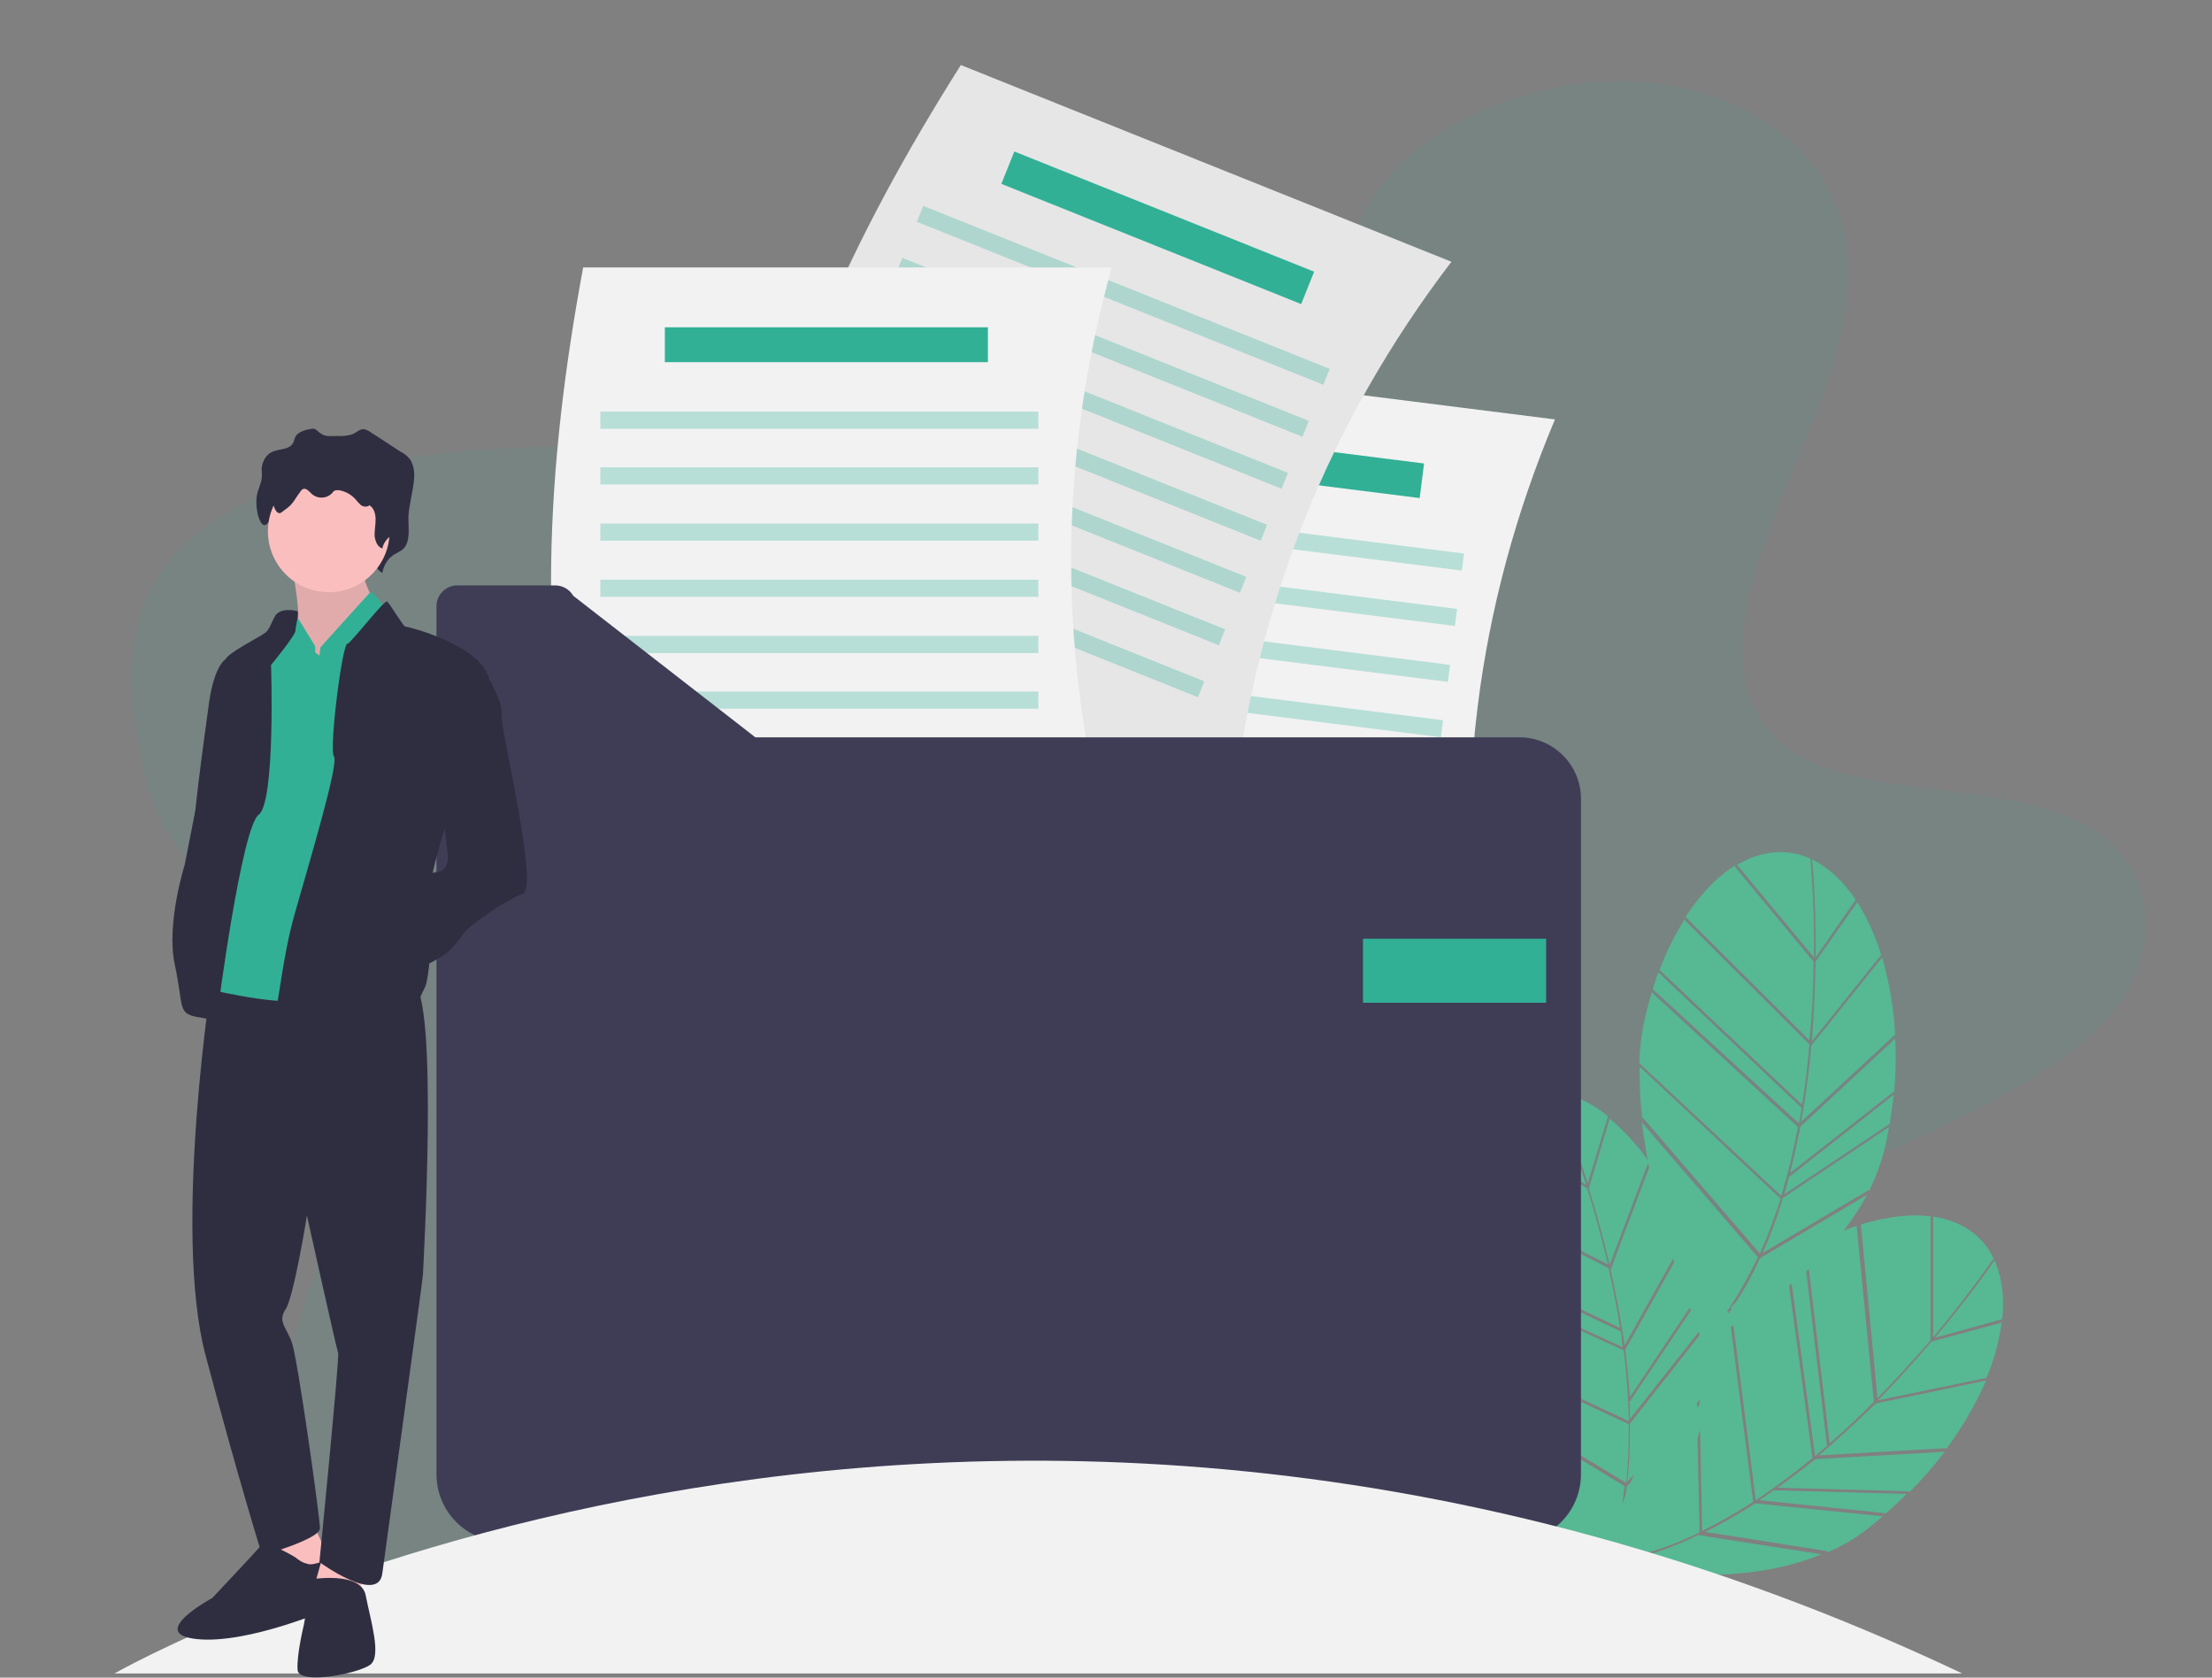 <?xml version="1.0" encoding="utf-8"?>
<!-- Generator: Adobe Illustrator 23.0.3, SVG Export Plug-In . SVG Version: 6.00 Build 0)  -->
<svg version="1.1" id="ebf8a77a-edff-4dc3-b5b4-de0e5991af45"
	 xmlns="http://www.w3.org/2000/svg" xmlns:xlink="http://www.w3.org/1999/xlink" x="0px" y="0px" viewBox="0 0 425.2 322.4"
	 style="enable-background:new 0 0 425.2 322.4;" xml:space="preserve">
<rect x="0" y="0" width="425.2" height="322.4" fill="#808080" stroke="none"/>
<style type="text/css">
	.st0{opacity:0.1;fill:#31B096;enable-background:new    ;}
	.st1{fill:#57B894;}
	.st2{fill:#F2F2F2;}
	.st3{fill:#31B096;}
	.st4{opacity:0.3;fill:#31B096;enable-background:new    ;}
	.st5{fill:#E6E6E6;}
	.st6{fill:#3F3D56;}
	.st7{fill:#FBBEBE;}
	.st8{opacity:0.1;enable-background:new    ;}
	.st9{fill:#2F2E41;}
</style>
<title>setup analytics</title>
<path class="st0" d="M211.9,77.2c-22.8,7.3-46.5,8.3-69.6,8.4c-23.1,0-46.1-0.7-69.5,3.2c-15,2.6-31.3,8-40.2,18.9
	c-8.6,10.5-8,23.2-6.1,34.6c1.4,8.5,3.6,17.3,10.2,23.4c4.6,4.3,11,6.9,16.1,10.7c17.9,13.2,17.2,37.5,10.7,59
	c-3.1,10-7.2,20.1-8.8,30.2c-1.6,10.1-0.2,20.5,6.9,27.8c7,7.2,18.8,10.2,30.6,11c24,1.8,49.5-4.3,73.8-11.4
	c53.9-15.6,106.5-35.9,159-56.3c19.4-7.5,38.9-15.1,57.2-24.7c10.2-5.4,20.3-11.7,26-20.4c7.2-11,5.1-24.5-4.8-31.5
	c-16.7-11.7-48.8-4.7-62.5-18.8c-7.6-7.8-6.8-19.7-3.8-30.4c6.7-23.3,23.2-47.4,16.8-68.8c-4.4-14.8-20.2-25.4-39.3-26.4
	c-20.1-0.9-43.8,8.5-52.4,25C253.5,57.7,232.1,70.8,211.9,77.2z"/>
<path class="st1" d="M349,184.8c-0.1,4.6-0.3,9.8-0.7,15.3l13.3-16.6l0.1,0.3c-1.1-3.7-2.7-7.3-4.8-10.6l0.1,0.2L349,184.8z"/>
<path class="st1" d="M349,184l7.7-11.1c-2.2-3.3-4.9-5.9-7.9-7.5c-0.2-0.1-0.3-0.2-0.5-0.2C348.5,166.4,349.1,173.8,349,184z"/>
<path class="st1" d="M363.2,216.2c0.3-1.9,0.6-3.9,0.8-5.8l-20.1,15.8l0-0.1c-0.3,1.1-0.6,2.3-0.9,3.4l20.2-13.5L363.2,216.2z"/>
<path class="st1" d="M346.2,215.6l18-16.7l0.1,0.3c-0.2-5.1-1.1-10.3-2.5-15.2l-13.6,16.9C347.7,206.1,347.1,210.9,346.2,215.6z"/>
<path class="st1" d="M347.8,200.7l-24-23.9l0.1-0.3c-1.9,3.1-3.6,6.4-4.9,9.9l27.4,25.9C347.1,208.2,347.5,204.3,347.8,200.7z"/>
<path class="st1" d="M345.8,215.9c0.2-1,0.4-2,0.5-3l-27.5-26l0.1-0.3c-0.5,1.2-0.9,2.5-1.3,3.8l0.1-0.3L345.8,215.9z"/>
<path class="st1" d="M344.1,225.4l19.9-15.6l0.1,0.3c0.3-3.5,0.4-7,0.2-10.5l-18.2,16.9C345.5,219.5,344.8,222.5,344.1,225.4z"/>
<path class="st1" d="M315.8,214.8l22.5,26.1c1.5-3.4,2.8-6.9,4-10.5l-27.1-25.4c-0.1,3.4,0.1,6.7,0.5,10.1L315.8,214.8z"/>
<path class="st1" d="M348,165.2l0.2-0.1c-4.7-2.2-9.7-1.6-14.3,1.1l14.8,17.8C348.8,172.9,348,165.3,348,165.2z"/>
<path class="st1" d="M342.4,231.3c-1,3.2-2.2,6.4-3.6,9.5l20.4-12.1l0,0.3c1.4-2.8,2.5-5.7,3.2-8.8c0.3-1.2,0.5-2.4,0.7-3.6
	l-20.5,13.7C342.6,230.6,342.5,231,342.4,231.3z"/>
<path class="st1" d="M348.6,184.8l-15.1-18.2l0.1-0.3c-3.5,2.1-6.7,5.5-9.6,9.9l23.8,23.7C348.4,194.5,348.6,189.4,348.6,184.8z"/>
<path class="st1" d="M342.4,229.8c1.3-4.3,2.4-8.8,3.2-13.2l-28.1-25.9c-0.5,1.7-1,3.6-1.4,5.4c-0.6,2.7-0.9,5.4-1,8.2L342.4,229.8
	L342.4,229.8z"/>
<path class="st1" d="M371.3,257.8c-3,3.5-6.5,7.4-10.3,11.3l20.8-4.3l-0.1,0.3c1.6-3.6,2.6-7.4,3.1-11.2l-0.1,0.3L371.3,257.8z"/>
<path class="st1" d="M383.6,242.7c-0.1-0.2-0.1-0.3-0.2-0.5c-0.7,1-4.9,7.1-11.5,14.9l13-3.6C385.3,249.6,384.9,245.9,383.6,242.7z"
	/>
<path class="st1" d="M341.1,286.3c-1,0.7-1.9,1.3-2.9,2l24.2,2.5l-0.2,0.3c1.5-1.3,2.9-2.6,4.3-4l-25.5-0.7L341.1,286.3z"/>
<path class="st1" d="M349.6,279.7l24.5-1.4l-0.1,0.3c3.1-4.1,5.7-8.6,7.8-13.3l-21.2,4.4C356.8,273.3,353.2,276.7,349.6,279.7z"/>
<path class="st1" d="M341.7,285.9l25.3,0.7l-0.1,0.3c2.5-2.5,4.8-5.1,6.9-7.9l-24.8,1.4C346.5,282.3,344.1,284.2,341.7,285.9z"/>
<path class="st1" d="M311.5,300.2c0.2-0.2,0.3-0.4,0.5-0.6c5.1-1.1,10-2.8,14.7-5.1l-0.4-18.2c0.2-0.5,0.3-1,0.5-1.4l0.4,19.3
	c3.4-1.7,6.6-3.5,9.8-5.6l-4.3-33.6c0.2-0.1,0.4-0.2,0.5-0.3l4.3,33.6l0,0c3.8-2.5,7.4-5.2,10.9-8.1l-4.5-33.1
	c0.2-0.1,0.3-0.3,0.5-0.4l4.5,33.1c0.8-0.6,1.5-1.3,2.3-1.9l-4-33.5c0.2-0.2,0.3-0.3,0.5-0.5l4,33.5c3.1-2.7,5.9-5.4,8.5-8
	l-3.3-33.7l0.3-0.2c-0.9,0.3-1.9,0.6-2.8,1c1.7-2.2,3.2-4.5,4.5-6.9l-20.6,12.2c-1.3,2.9-2.8,5.7-4.5,8.3c-0.4,0.4-0.7,0.8-1.1,1.2
	l0.1,0.4c-0.2,0.2-0.3,0.5-0.5,0.7l-0.1-0.5c-0.2,0.2-0.4,0.5-0.6,0.7c2.4-3.5,4.5-7.2,6.3-11l-22.3-25.9c0.3,2.4,0.7,4.8,1.1,7.2
	c-2.1-3-4.6-5.7-7.5-8.1l0.2,0.2l-4,13.4c1.4,4.4,2.8,9.4,4,14.7l7.4-19.6c0.1,0.3,0.1,0.6,0.2,0.9l-7.4,19.6c1.1,5,2,9.9,2.7,14.5
	l9.3-16.6c0.1,0.2,0.1,0.5,0.2,0.7l-9.4,16.8c0.4,3.1,0.7,6.2,0.9,9.1l11.5-17.2c0.1,0.2,0.2,0.4,0.2,0.6l-11.7,17.4l-0.1-0.1
	c0.1,1.2,0.1,2.3,0.1,3.5l13.2-16.7c0.1,0.2,0.2,0.4,0.2,0.6l-13.4,17c0,0.4,0,0.7,0,1.1c0,3.4-0.1,6.8-0.5,10.1l1.3-1.5
	c-0.2,0.5-0.4,1.1-0.7,1.6l-0.7,0.8c-0.1,0.5-0.1,1-0.2,1.5c-0.2,0.6-0.5,1.3-0.7,1.9c0.2-1.1,0.3-2.3,0.5-3.5l-29.3-17.7
	c8.4,18.4,23.3,35.4,24.2,36.5c0.6-1.4,1.2-2.8,1.7-4.2c0.2,0,0.3-0.1,0.5-0.1c-0.1,0.2-0.1,0.3-0.2,0.5c-0.1,0-0.2,0-0.3,0
	c0.1,0,0.2,0,0.2,0.1c-0.4,1-0.8,2-1.2,3c0.6-0.6,1.5-1.5,2.5-2.7c6.7,1.3,24.8,3.9,39.7-2.3l-23.7-3.7
	C322,297.2,316.9,299,311.5,300.2z M326.2,269.6l0.5-0.6l0,0.9l-0.5,0.6L326.2,269.6z"/>
<path class="st1" d="M383.1,242l0.2,0c-2.2-4.7-6.4-7.4-11.7-8.2l0,23.2C378.7,248.5,383,242.1,383.1,242z"/>
<path class="st1" d="M336.6,289.4c-2.8,1.8-5.8,3.5-8.8,5l23.5,3.7l-0.2,0.3c2.9-1.2,5.6-2.8,8-4.7c1-0.8,1.9-1.5,2.8-2.3l-24.5-2.5
	C337.2,289,336.9,289.2,336.6,289.4z"/>
<path class="st1" d="M360.9,268.7c3.8-3.9,7.2-7.7,10.2-11.1l0-23.7l0.3-0.1c-4-0.6-8.7,0-13.7,1.5L360.9,268.7z"/>
<path class="st1" d="M309.1,214.5c-3.1-2.5-6.5-4.1-9.9-4.7c-0.2,0-0.4-0.1-0.5-0.1c0.5,1.2,3.4,7.9,6.5,17.7L309.1,214.5z"/>
<path class="st1" d="M309.2,243.7L279,228.4l0-0.3c-0.9,3.6-1.4,7.2-1.6,10.9l34,16.2C310.8,251.1,310,247.2,309.2,243.7z"/>
<path class="st1" d="M311.6,255.9l-34.2-16.3l0-0.3c-0.1,1.3-0.1,2.6-0.1,4l0-0.3l34.6,15.9C311.8,257.8,311.7,256.8,311.6,255.9z"
	/>
<path class="st1" d="M313.1,273.7L279.5,258c1,3.2,2.2,6.4,3.6,9.4l0-0.3l29.5,17.9C313,281.2,313.1,277.5,313.1,273.7z"/>
<path class="st1" d="M298.4,209.9l0.1-0.1c-5.2-0.6-9.7,1.4-13.2,5.5l19.6,12.4C301.5,217,298.4,210,298.4,209.9z"/>
<path class="st1" d="M305.1,228.4l-20-12.7l0-0.3c-2.6,3.1-4.7,7.3-6,12.4l30,15.2C307.8,237.7,306.5,232.8,305.1,228.4z"/>
<path class="st1" d="M313.1,273.1c-0.1-4.5-0.4-9.1-1-13.6l-34.7-15.9c0,1.8,0.1,3.7,0.3,5.6c0.3,2.7,0.8,5.5,1.6,8.1L313.1,273.1
	L313.1,273.1z"/>
<path class="st2" d="M284.8,192.6L184,179.9c-4.6-38,2.3-75.1,14.1-112l100.8,12.7C283.7,116.8,279.2,154.1,284.8,192.6z"/>
<rect x="239.2" y="57.4" transform="matrix(0.125 -0.992 0.992 0.125 124.453 318.066)" class="st3" width="6.7" height="62.1"/>
<rect x="237.8" y="60.6" transform="matrix(0.125 -0.992 0.992 0.125 107.64 327.449)" class="st4" width="3.3" height="84.2"/>
<rect x="236.5" y="71.3" transform="matrix(0.125 -0.992 0.992 0.125 95.852 335.467)" class="st4" width="3.3" height="84.2"/>
<rect x="235.1" y="82" transform="matrix(0.125 -0.992 0.992 0.125 84.064 343.486)" class="st4" width="3.3" height="84.2"/>
<rect x="233.8" y="92.7" transform="matrix(0.125 -0.992 0.992 0.125 72.276 351.504)" class="st4" width="3.3" height="84.2"/>
<rect x="232.4" y="103.4" transform="matrix(0.125 -0.992 0.992 0.125 60.487 359.522)" class="st4" width="3.3" height="84.2"/>
<rect x="231.1" y="114.1" transform="matrix(0.125 -0.992 0.992 0.125 48.699 367.54)" class="st4" width="3.3" height="84.2"/>
<rect x="229.7" y="124.8" transform="matrix(0.125 -0.992 0.992 0.125 36.911 375.559)" class="st4" width="3.3" height="84.2"/>
<path class="st5" d="M237,155.1l-94.3-37.8c5.2-37.9,21.3-72.1,42-104.8l94.3,37.8C255.2,81.5,241.4,116.5,237,155.1z"/>
<rect x="219.2" y="12.7" transform="matrix(0.372 -0.928 0.928 0.372 99.158 234.027)" class="st3" width="6.7" height="62.1"/>
<rect x="214.3" y="14.6" transform="matrix(0.372 -0.928 0.928 0.372 82.974 236.066)" class="st4" width="3.3" height="84.2"/>
<rect x="210.3" y="24.6" transform="matrix(0.372 -0.928 0.928 0.372 71.171 238.626)" class="st4" width="3.3" height="84.2"/>
<rect x="206.3" y="34.6" transform="matrix(0.372 -0.928 0.928 0.372 59.367 241.186)" class="st4" width="3.3" height="84.2"/>
<rect x="202.3" y="44.6" transform="matrix(0.372 -0.928 0.928 0.372 47.563 243.746)" class="st4" width="3.3" height="84.2"/>
<rect x="198.3" y="54.6" transform="matrix(0.372 -0.928 0.928 0.372 35.76 246.306)" class="st4" width="3.3" height="84.2"/>
<rect x="194.2" y="64.6" transform="matrix(0.372 -0.928 0.928 0.372 23.956 248.866)" class="st4" width="3.3" height="84.2"/>
<rect x="190.2" y="74.6" transform="matrix(0.372 -0.928 0.928 0.372 12.153 251.426)" class="st4" width="3.3" height="84.2"/>
<path class="st2" d="M213.7,164.3H112.1c-9.3-37.1-7.1-74.8,0-112.9h101.6C203.2,89.2,203.4,126.8,213.7,164.3z"/>
<rect x="127.8" y="62.9" class="st3" width="62.1" height="6.7"/>
<rect x="115.4" y="79.1" class="st4" width="84.2" height="3.3"/>
<rect x="115.4" y="89.8" class="st4" width="84.2" height="3.3"/>
<rect x="115.4" y="100.6" class="st4" width="84.2" height="3.3"/>
<rect x="115.4" y="111.4" class="st4" width="84.2" height="3.3"/>
<rect x="115.4" y="122.2" class="st4" width="84.2" height="3.3"/>
<rect x="115.4" y="132.9" class="st4" width="84.2" height="3.3"/>
<rect x="115.4" y="143.7" class="st4" width="84.2" height="3.3"/>
<path class="st6" d="M145.2,141.7l-35-27.2c-0.7-1.2-2-2-3.5-2H87.9c-2.2,0-4,1.8-4,4l0,0v166.8c0,7.2,5.8,13,13,13h194
	c7.2,0,13-5.8,13-13V153.5c0-6.5-5.3-11.8-11.8-11.8H145.2z"/>
<rect x="262" y="180.4" class="st3" width="35.2" height="12.3"/>
<path class="st2" d="M22,321.6c0,0,160.9-92,355.2,0"/>
<path class="st7" d="M56.4,110.4c0,0,1.7,9.2,0.5,9.8c-1,0.6-1.9,1.3-2.8,2.1l3.1,4.3l7.4,1.6l7.1-6.6V115c0,0-2.1-3.3-1.7-5.4
	C70.4,107.6,56.4,110.4,56.4,110.4z"/>
<path class="st8" d="M56.4,110.4c0,0,1.7,9.2,0.5,9.8c-1,0.6-1.9,1.3-2.8,2.1l3.1,4.3l7.4,1.6l7.1-6.6V115c0,0-2.1-3.3-1.7-5.4
	C70.4,107.6,56.4,110.4,56.4,110.4z"/>
<path class="st9" d="M44.5,126.1l-1,0.5c0,0-2.2,0.9-3.3,8.3c-1,7.4-3.5,25.2-2.8,25.7s0.3,4,0.3,4l5.2-27.1L44.5,126.1z"/>
<path class="st9" d="M56.8,83.9c-0.2,0.3-0.2,0.7-0.4,1.1c-0.7,1.5-2.6,1.2-4,1.8c-1.2,0.5-2,1.8-2.1,3.3c0,0.6,0.1,1.2,0,1.8
	c-0.1,1.1-0.7,2.1-0.9,3.2c-0.5,2.7,0.7,7,2,5.5c0.4-0.5,0.9-0.8,1.4-1.2c1.2-1.1,1.8-2.8,2.7-4.1c0.1-0.2,0.3-0.4,0.5-0.5
	c0.7-0.3,1.3,0.6,1.9,1.2c1.1,1.2,3,1.3,4.1,0.2c0.1-0.1,0.2-0.2,0.3-0.3c0.2-0.2,0.4-0.5,0.6-0.6c0.3-0.1,0.6-0.2,0.9-0.1
	c1.4,0.2,2.6,1,3.5,2.1c0.5,0.6,0.8,1.2,1.4,1.7c0.6,0.4,1.4,0.6,1.9,0.1c1,0.7,1.4,2.2,1.4,3.6c0,1.4-0.3,2.7-0.2,4.1
	s0.6,2.8,1.7,3.3c0.2-1.2,0.8-2.4,1.8-3.2c0.7-0.6,1.6-0.8,2.3-1.5c1.3-1.4,0.9-3.8,0.9-5.9c0.1-2.5,0.9-5,1.1-7.5
	c0.1-1.3-0.1-2.6-0.7-3.6c-0.5-0.7-1.1-1.2-1.9-1.6L71,82.9c-0.3-0.2-0.6-0.3-0.9-0.4c-0.9-0.2-1.6,0.7-2.5,1
	c-0.7,0.2-1.4,0.3-2.2,0.3c-2.3-0.1-2.9,0.4-4.5-1.1c-0.2-0.2-0.6-0.4-0.9-0.3C59.1,82.5,57.3,82.9,56.8,83.9z"/>
<polygon class="st7" points="60.1,292.6 63.7,300.5 56.6,302.9 53,301 53.9,292.6 "/>
<path class="st9" d="M56.8,299.3c0,0-5.7-3.5-6.7-2.2c-1,1.2-9.3,10-9.3,10s-12.8,6.9-2.9,7.9s25.9-6,25.9-6s0.9-9.3,0.2-9.5
	s-3.6,1.6-5,1C58.1,300.3,57.4,299.8,56.8,299.3z"/>
<polygon class="st7" points="69.4,301 69.4,308.1 60.1,306 62.1,298.8 "/>
<path class="st9" d="M59.9,303.5c0,0,9.5-1.6,10.4,3.1s3.1,11.6,0.9,13.3c-2.2,1.7-13.8,4-14,1c-0.2-2.9,1.2-8.6,1.2-8.6
	s0.9-4.5,0.3-5.7C58.2,305.3,59.9,303.5,59.9,303.5z"/>
<path class="st9" d="M40.9,186.8c0,0-7.8,49.4-1.4,73.6c6.4,24.2,10.9,38.5,10.9,38.5s11.1-3.1,11.1-5.2c0-2.1-4.3-32.8-5.4-35.7
	c-1-2.9-2.8-4-1.2-6.4c1.6-2.4,4.1-18,4.1-18s5.7,25.7,6,26.4c0.3,0.7-3.6,40.2-3.6,40.2s11.4,8.3,12.1,2.1
	c0.2-1.6,7.8-56.6,7.8-57.3s3.1-53.5-1.9-56.1S40.9,186.8,40.9,186.8z"/>
<circle class="st7" cx="63.2" cy="102.1" r="11.7"/>
<path class="st3" d="M60.6,125.4v-1.2l-3.5-5.7c0,0-3.5,0.3-4,1.9c-0.5,1.6-6.4,14-6.4,14l-6.2,55.8c0,0,17.1,4.1,19.7,1.2
	c2.6-2.9,12.4-66.8,12.4-66.8l1.4-7.8c0,0-2.4-3.5-2.9-2.9c-0.5,0.5-9.5,10.5-9.5,10.5l-0.2,1.6L60.6,125.4z"/>
<path class="st9" d="M57,117.4c0,0-3.2-0.8-4.2,1.1c-1,1.9-1,2.6-2.1,3.3c-1,0.7-7.1,3.8-7.4,5c-0.3,1.2-7.8,39.4-7.8,39.4
	s-3.6,11.4-1.9,19.2c1.7,7.8,0.5,9.3,4.1,10s4.1,0.7,4.1-0.3s4.7-36.1,7.9-38.5c3.3-2.4,2.4-28.8,2.4-28.8s4.7-5.7,4.7-6.6
	S57.7,117.3,57,117.4z"/>
<path class="st9" d="M66.8,123.7c0.5,0.1,7.1-8.5,7.6-8.1c0.5,0.3,3.1,4.8,3.5,4.8s15,3.6,16.2,10.4c1.2,6.7-8.5,28.1-8.5,28.1
	s-4.1,12.3-3.3,17.6c0.6,4.1,0.5,8.2-0.3,12.3c-0.3,1.4-1.6,2.9-1.2,3.6c0.3,0.7-7.6-0.9-10.9,1c-3.3,1.9-18,3.3-17.1,1.2
	c0.9-2.1,1.4-10.2,3.8-18.8c2.4-8.6,8.6-29,7.6-30.4C63.2,144.1,65.8,123.5,66.8,123.7z"/>
<path class="st9" d="M92,128.7l2.2,2.1c0,0,2.6,4.5,2.2,6.6c-0.3,2.1,7.3,33.3,4.1,34.4c-3.1,1-10.5,6.2-11.4,7.6
	c-0.9,1.4-2.9,3.8-4.3,4.5c-1.4,0.7-2.8,1.9-3.6,1.2s-2.8-14.9-1.4-15.4c1.4-0.5,2.8-2.1,4.1-2.1c1.4,0,2.2-1.4,2.2-2.6
	s-1-8.5-1-8.5L83,139.4L92,128.7z"/>
<path class="st9" d="M58.9,85.7c-0.1,0.2-0.2,0.5-0.3,0.8c-0.6,1.2-2.3,0.9-3.5,1.3c-1.1,0.4-1.8,1.4-1.9,2.5c0,0.5,0,0.9,0,1.4
	c-0.1,0.9-0.6,1.6-0.8,2.5c-0.4,2,0.6,5.3,1.8,4.2c0.4-0.3,0.8-0.6,1.2-0.9c1-0.8,1.6-2.1,2.4-3.1c0.1-0.2,0.3-0.3,0.4-0.4
	c0.6-0.3,1.2,0.4,1.7,0.9c1.1,1,2.8,1,3.9-0.1c0.2-0.2,0.3-0.4,0.5-0.5c0.2-0.1,0.5-0.1,0.8-0.1c1.2,0.2,2.2,0.7,3.1,1.6
	c0.4,0.5,0.8,0.9,1.2,1.3c0.5,0.3,1.2,0.4,1.6,0c0.9,0.5,1.2,1.7,1.2,2.7c0,1-0.2,2.1-0.2,3.1c0.1,1,0.5,2.2,1.5,2.5
	c0.2-1,0.8-1.8,1.6-2.4c0.7-0.4,1.5-0.6,2-1.2c1.1-1.1,0.8-2.9,0.8-4.5c0.1-1.9,0.8-3.8,1-5.7c0.1-1,0-2-0.6-2.7
	c-0.5-0.5-1-0.9-1.7-1.2l-5.2-2.9c-0.2-0.1-0.5-0.3-0.8-0.3c-0.8-0.1-1.4,0.5-2.2,0.8c-0.6,0.2-1.3,0.3-1.9,0.2c-2,0-2.6,0.3-4-0.8
	c-0.2-0.2-0.5-0.3-0.8-0.2C60.9,84.6,59.3,84.9,58.9,85.7z"/>
</svg>
